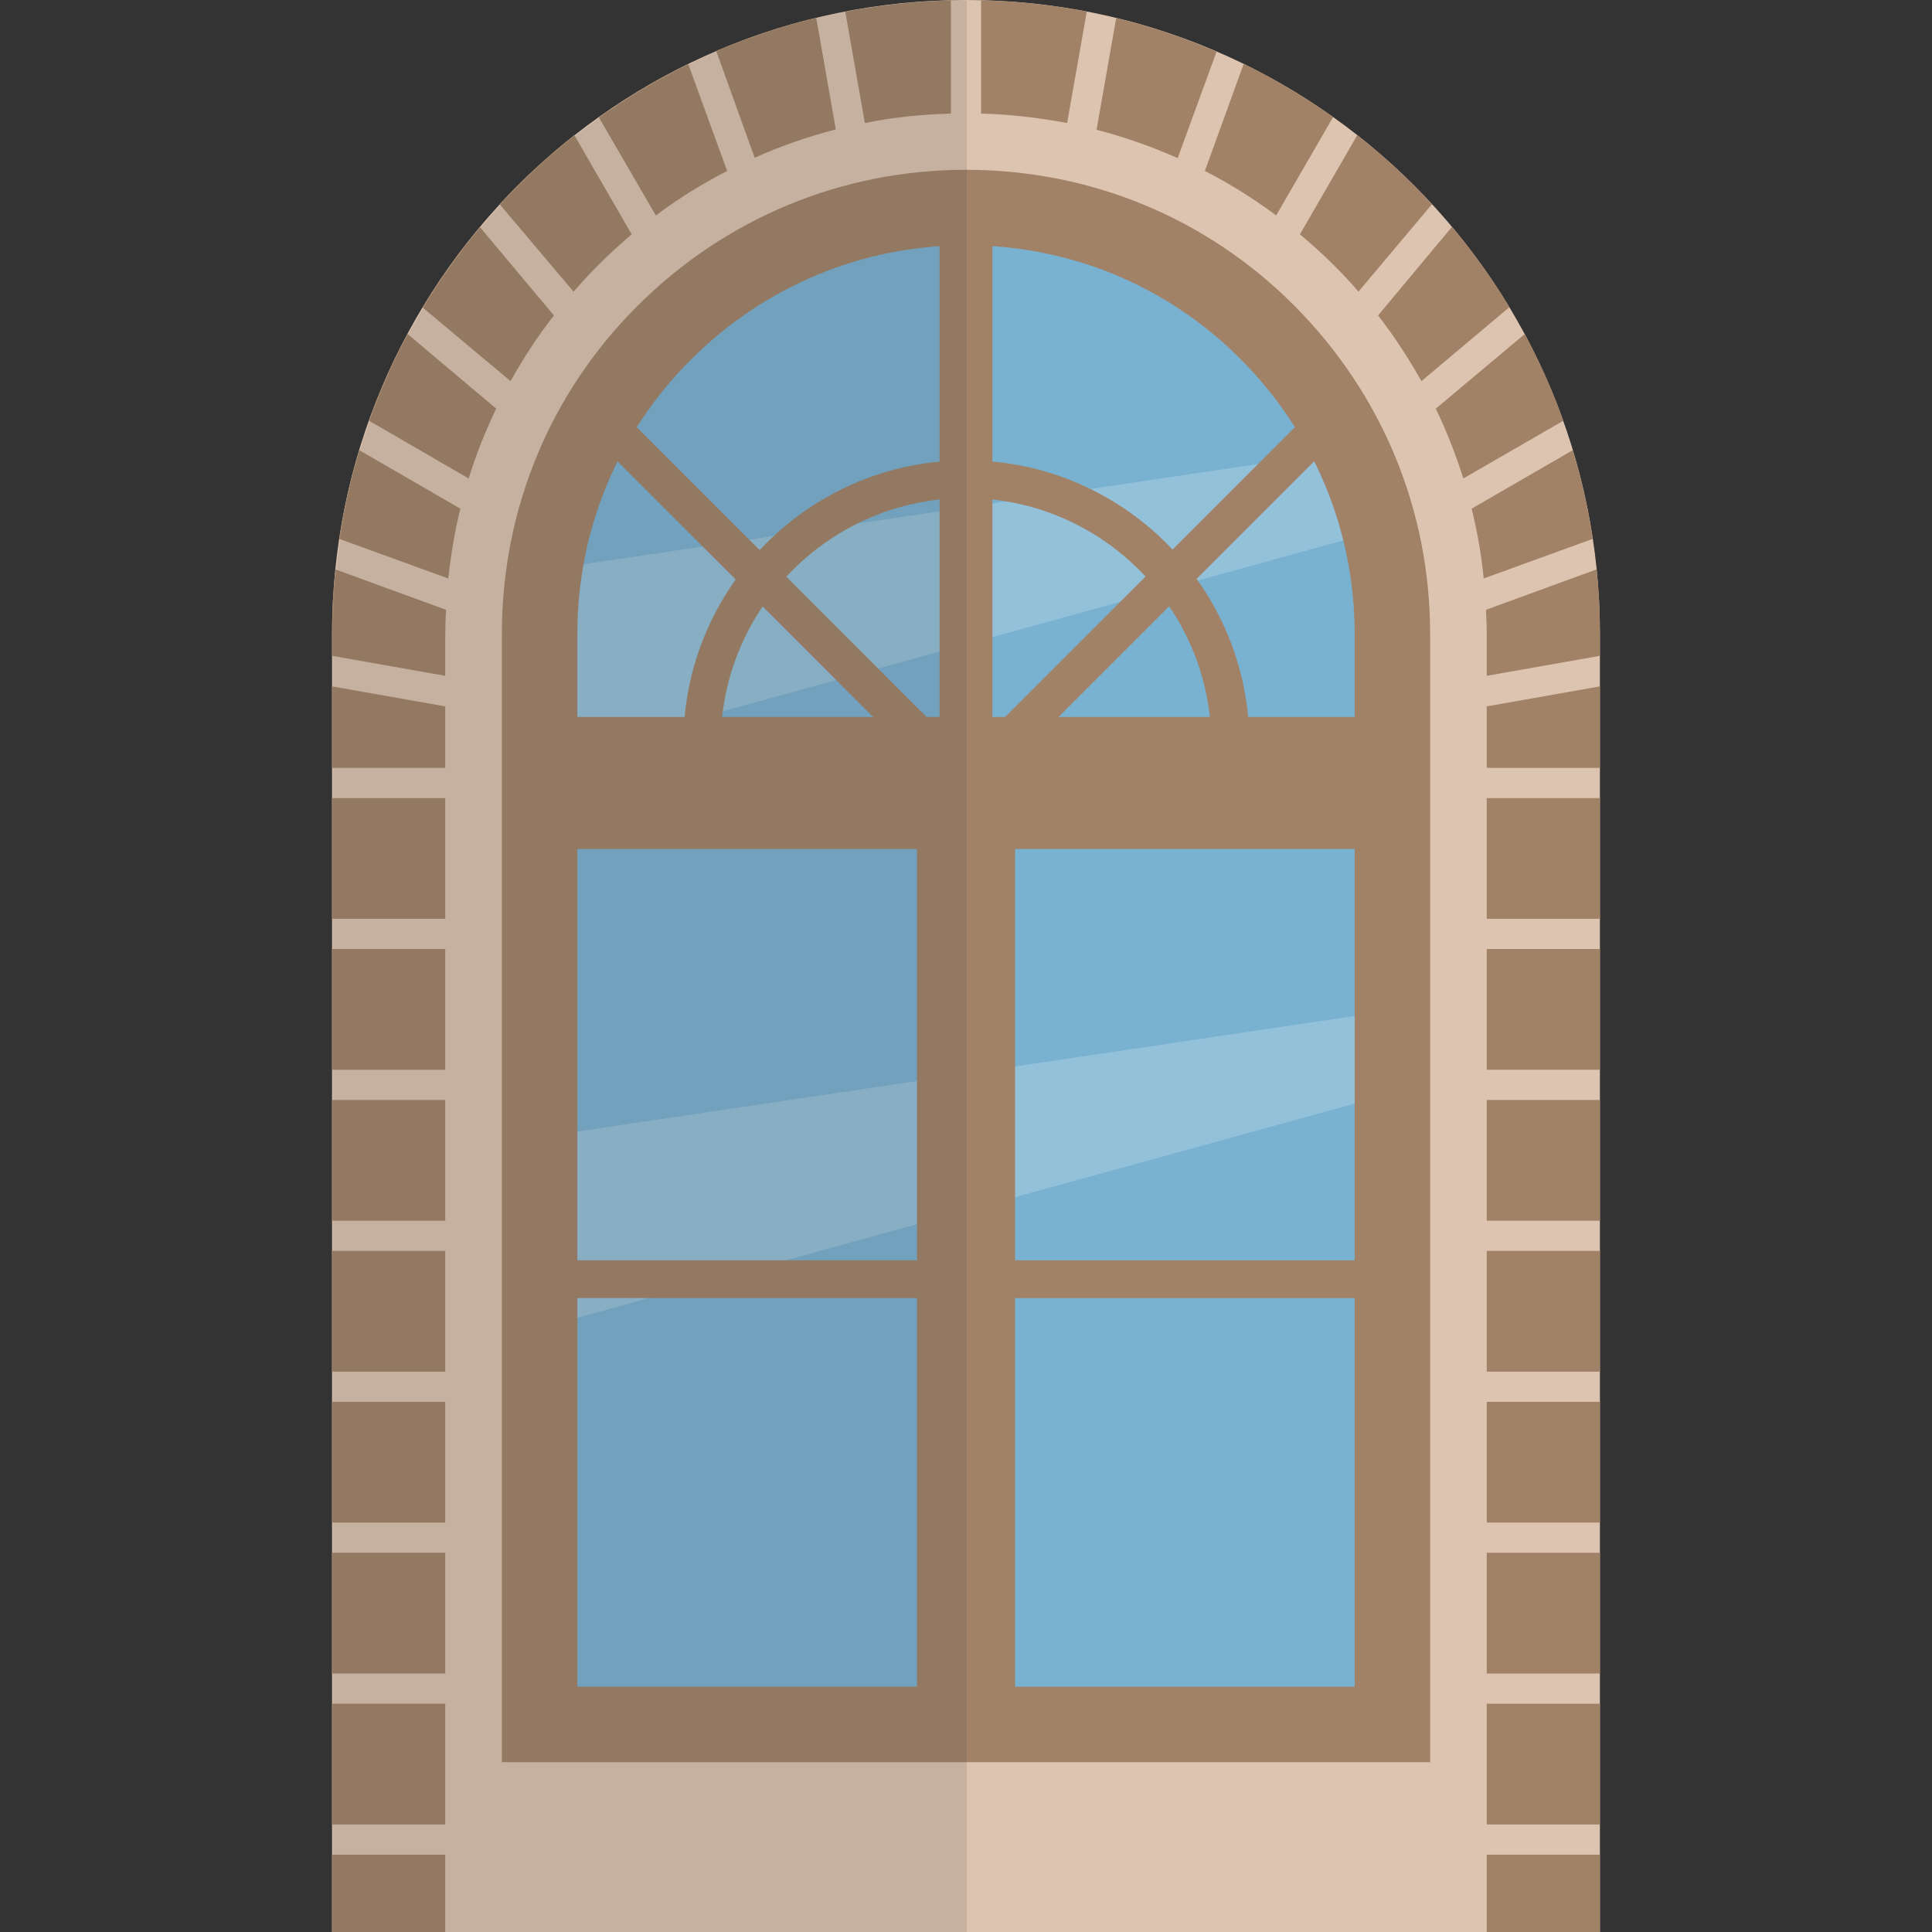 <svg version="1.1" xmlns="http://www.w3.org/2000/svg" x="0" y="0" viewBox="0 0 512 512" xml:space="preserve"><rect x="0" y="0" width="512" height="512" fill="#333333" stroke="none"/><style type="text/css">.st3{fill:#a18267}</style><path d="M394 512h30V168C424 75.2 348.8 0 256 0S88 75.2 88 168v344h306z" fill="#ddc4b0"/><path d="M256 60c28.8 0 56 11.2 76.4 31.6C352.8 112 364 139.2 364 168v284H148V168c0-28.8 11.2-56 31.6-76.4C200 71.2 227.2 60 256 60" fill="#79b1d1"/><path d="M360.8 141.9c-1.9-7.6-4.5-14.9-8-21.8l-203.4 30.2c-.9 5.8-1.4 11.7-1.4 17.6v32.6l212.8-58.6zM148 350.6l216-59.5v-22.6l-216 32.1z" opacity=".2" fill="#fff"/><path class="st3" d="M256 65c27.5 0 53.4 10.7 72.8 30.2S359 140.5 359 168v279H153V168c0-27.5 10.7-53.4 30.2-72.8S228.5 65 256 65m0-20c-32.9 0-63.7 12.8-87 36s-36 54.1-36 87v299h246V168c0-32.9-12.8-63.7-36-87s-54.1-36-87-36z"/><path class="st3" d="M142.5 190h227v35h-227z"/><path class="st3" d="M243 219h26v237h-26z"/><path class="st3" d="M144 334h224v10H144zM249 60h14v155h-14z"/><path class="st3" d="M252.422 203.953l93.55-93.549 7.07 7.071-93.55 93.55z"/><path class="st3" d="M158.912 117.523l7.07-7.071L259.533 204l-7.07 7.07z"/><path class="st3" d="M191.4 204.3c-.3-2.4-.4-4.9-.4-7.3 0-35.8 29.2-65 65-65s65 29.2 65 65c0 2.5-.2 4.9-.4 7.3h10.1c.2-2.4.4-4.9.4-7.3 0-41.4-33.6-75-75-75s-75 33.6-75 75c0 2.5.1 4.9.4 7.3h9.9zm37.8-171.7c7.4-1.5 15.1-2.3 22.8-2.5V.1c-9.5.2-18.9 1.3-28 3l5.2 29.5zM200 41.8c6.9-3.1 14.1-5.6 21.5-7.5l-5.2-29.6c-9.2 2.2-18 5.2-26.5 8.8L200 41.8zm60-11.7c7.7.2 15.3 1.1 22.8 2.5L288 3.1c-9.1-1.8-18.4-2.8-28-3v30zm-135.8 96.7c2-6.4 4.4-12.5 7.3-18.5L108 88.5c-4 7.4-7.4 15-10.2 23l26.4 15.3zm166.4-92.4c7.4 1.9 14.5 4.4 21.5 7.5l10.3-28.2C313.8 10 305 7 295.8 4.8l-5.2 29.6zM173.8 57.1c6-4.5 12.3-8.4 18.9-11.8L182.4 17c-8.3 4-16.2 8.8-23.7 14.1l15.1 26zm-55 96.2c.7-6.3 1.7-12.5 3.2-18.5l-26.8-15.5c-2.3 7.6-4.1 15.5-5.3 23.5l28.9 10.5zm16.5-52.3c3.4-6.1 7.2-11.9 11.5-17.4l-19.6-23.4c-5.6 6.7-10.7 13.8-15.2 21.3l23.3 19.5zM390 134.8c1.5 6.1 2.6 12.3 3.2 18.5l28.9-10.5c-1.2-8-3-15.9-5.3-23.5L390 134.8zm-36.4-64.4c2.2 2.2 4.4 4.5 6.4 6.9l19.5-23.2c-6.1-6.6-12.7-12.7-19.8-18.3l-15.2 26.3c3.2 2.7 6.2 5.4 9.1 8.3zm-34.3-25.1c6.6 3.4 12.9 7.3 18.9 11.8L353.3 31c-7.5-5.3-15.4-10-23.7-14.1l-10.3 28.4zM152 77.3c2.1-2.4 4.2-4.7 6.4-6.9 2.9-2.9 5.9-5.7 9-8.3l-15.2-26.3c-7.1 5.6-13.7 11.7-19.8 18.3L152 77.3zm-34 101.8V168c0-2.1.1-4.3.2-6.4l-29.3-10.7c-.6 5.6-.9 11.3-.9 17.1v5.8l30 5.3zM394 168v11.1l30-5.3V168c0-5.8-.3-11.5-.9-17.1l-29.3 10.7c.1 2.1.2 4.3.2 6.4zm-28.8-84.4c4.3 5.5 8.1 11.4 11.5 17.4L400 81.4c-4.5-7.5-9.6-14.6-15.2-21.3l-19.6 23.5zM118 203.5v-16.3l-30-5.3v21.6zm262.5-95.2c2.9 6 5.3 12.2 7.3 18.5l26.5-15.3c-2.8-8-6.3-15.6-10.2-23l-23.6 19.8zM88 451.5h30v32H88zm306-160h30v32h-30zm0-40h30v32h-30zm0 80h30v32h-30zm0-120h30v32h-30zm0 160h30v32h-30zm0 120h30V512h-30zm0-304.3v16.3h30v-21.6zM88 491.5h30V512H88zm0-80h30v32H88zm0-80h30v32H88zm0-40h30v32H88zm0-40h30v32H88zm0-40h30v32H88zm306 240h30v32h-30zm0-40h30v32h-30zm-306-40h30v32H88z"/><path d="M252 .1c-.7 0-1.4 0-2.1.1-.6 0-1.2 0-1.8.1-.7 0-1.5.1-2.2.1-.5 0-1.1.1-1.6.1-.8.1-1.6.1-2.4.2-.4 0-.8.1-1.2.1l-2.7.3h-.4c-13.2 1.4-26 4.4-38.1 8.8-1 .4-2 .7-3 1.1-.2.1-.3.1-.5.2-.9.4-1.9.7-2.8 1.1-.2.1-.3.1-.5.2-3.5 1.4-6.9 2.9-10.2 4.6-2.9 1.4-5.7 2.9-8.5 4.5-.3.1-.5.3-.8.4-.7.4-1.4.8-2 1.2-.4.3-.9.5-1.3.8-.6.4-1.2.7-1.8 1.1-.5.3-1 .6-1.6 1-.5.3-1 .6-1.5 1-.6.4-1.2.8-1.9 1.2-.4.3-.8.5-1.2.8-.9.6-1.9 1.3-2.8 1.9-.1.1-.2.1-.3.2-3.9 2.8-7.6 5.7-11.2 8.7-.2.2-.5.4-.7.6-1.6 1.3-3.1 2.7-4.6 4.1l-.4.4c-6.8 6.3-13 13.1-18.7 20.4v.1c-2.6 3.4-5.1 6.8-7.4 10.4-.1.1-.2.3-.3.4-3.7 5.7-7.1 11.6-10.2 17.8 0 .1-.1.2-.1.3-.9 1.8-1.8 3.7-2.6 5.6-4.4 9.9-7.9 20.3-10.3 31v.1c-.4 1.8-.8 3.6-1.1 5.4 0 .3-.1.5-.1.8-.4 1.9-.7 3.8-1 5.7-.4 2.7-.7 5.4-1 8.1-.3 2.8-.5 5.6-.6 8.4v.3c-.1 1.3-.1 2.7-.2 4 0 1.4-.1 2.9-.1 4.3V512h168V.1H252z" opacity=".15" fill="#444"/></svg>